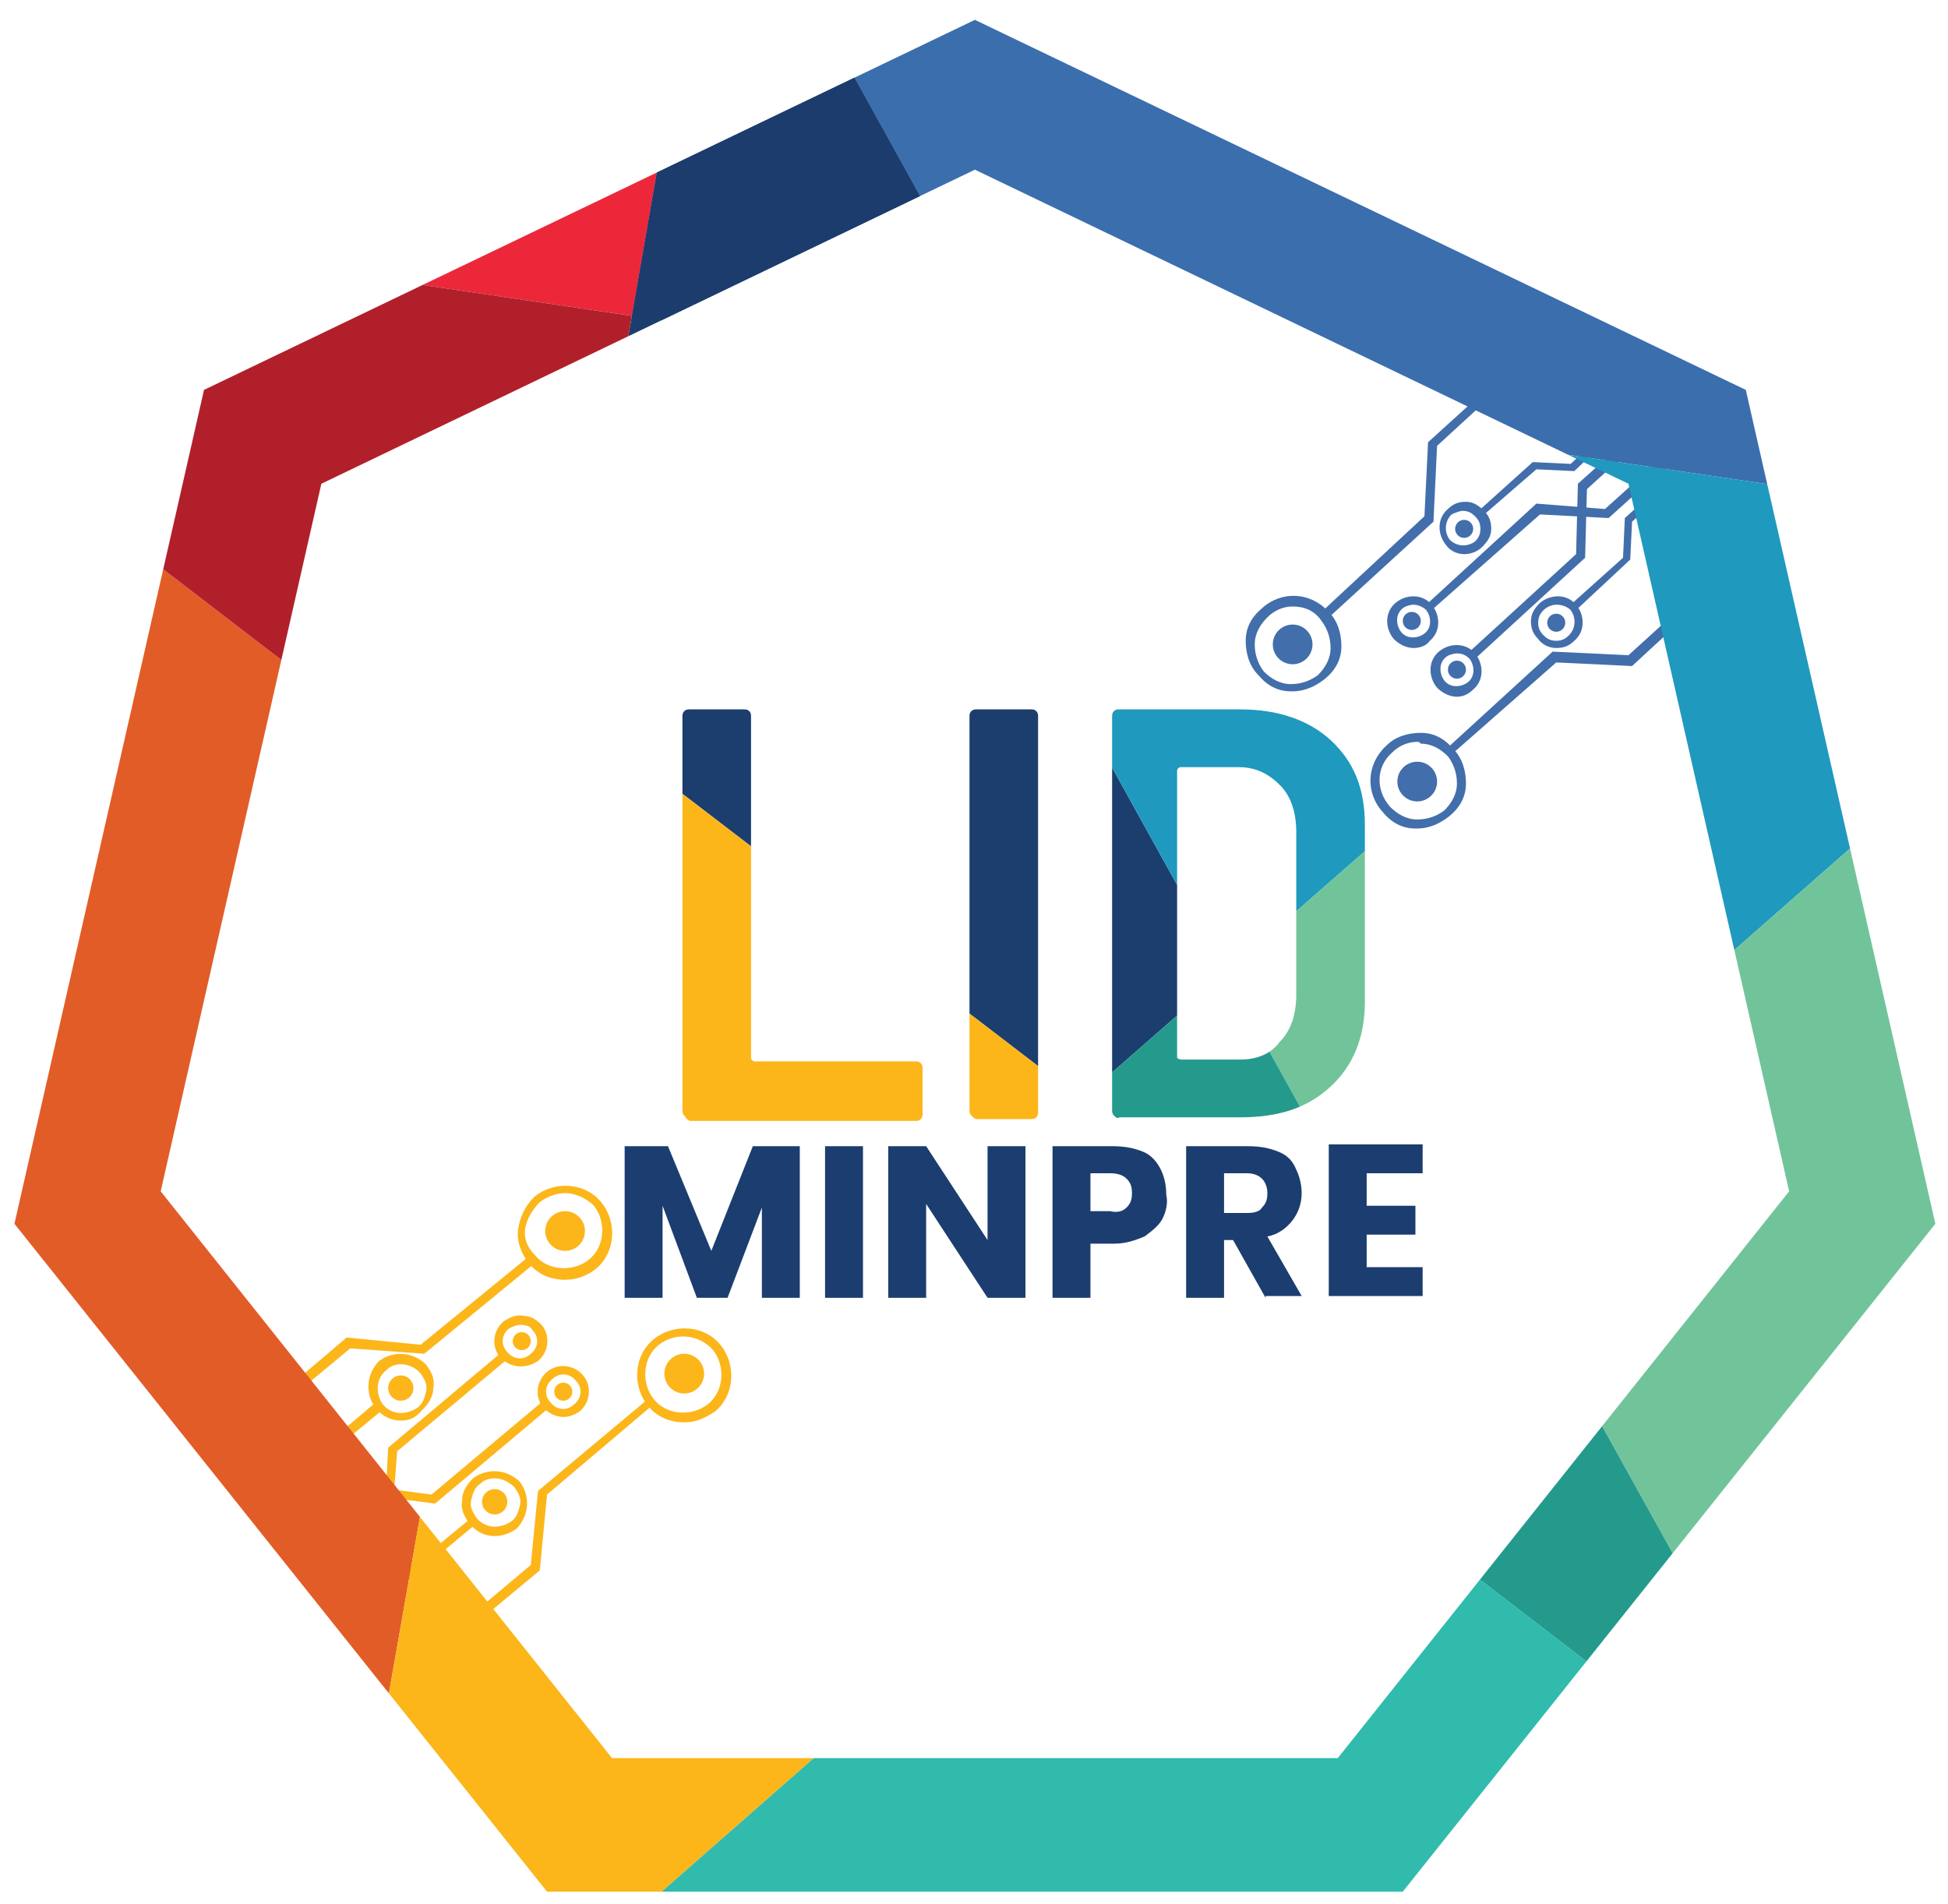 <?xml version="1.0" encoding="utf-8"?>
<!-- Generator: Adobe Illustrator 26.0.3, SVG Export Plug-In . SVG Version: 6.00 Build 0)  -->
<svg version="1.1" id="Capa_1" xmlns="http://www.w3.org/2000/svg" xmlns:xlink="http://www.w3.org/1999/xlink" x="0px" y="0px"
	 viewBox="0 0 107.9 105.5" style="enable-background:new 0 0 107.9 105.5;" xml:space="preserve">
<style type="text/css">
	.st0{fill:#426EAB;}
	.st1{fill:#FCB61A;}
	.st2{fill:#1C3D6F;}
	.st3{clip-path:url(#SVGID_00000166635160836618607610000012766099001856056465_);}
	.st4{fill:#1B3E6F;}
	.st5{fill:#E25C28;}
	.st6{fill:#3B6EAD;}
	.st7{fill:#ED273A;}
	.st8{fill:#30BBAD;}
	.st9{fill:#1F99BE;}
	.st10{fill:#71C499;}
	.st11{fill:#249A8D;}
	.st12{fill:#B1202A;}
	.st13{fill:#1C3C6D;}
	.st14{clip-path:url(#SVGID_00000048487162337955957620000000025377231664185780_);}
</style>
<g>
	<g>
		<g>
			<g>
				<g>
					<circle class="st0" cx="78.5" cy="43.3" r="1.1"/>
				</g>
				<g>
					<circle class="st0" cx="71.6" cy="35.7" r="1.1"/>
				</g>
				<g>
					<circle class="st0" cx="80.7" cy="37.1" r="0.5"/>
				</g>
				<g>
					<circle class="st0" cx="78.2" cy="34.4" r="0.5"/>
				</g>
			</g>
			<g>
				<g>
					<path class="st0" d="M78.5,45.9c0,0-0.1,0-0.1,0c-0.7,0-1.3-0.3-1.8-0.9c-1-1.1-0.9-2.7,0.2-3.7c0.5-0.5,1.2-0.7,1.9-0.7
						c0.7,0,1.3,0.3,1.8,0.9c0.5,0.5,0.7,1.2,0.7,1.9c0,0.7-0.3,1.3-0.9,1.8C79.8,45.6,79.2,45.9,78.5,45.9z M78.5,41.1
						c-0.5,0-1,0.2-1.4,0.6c-0.9,0.8-0.9,2.1-0.1,3c0.4,0.4,0.9,0.7,1.5,0.7c0.6,0,1.1-0.2,1.5-0.5c0.4-0.4,0.7-0.9,0.7-1.5
						c0-0.6-0.2-1.1-0.5-1.5c-0.4-0.4-0.9-0.7-1.5-0.7C78.6,41.1,78.6,41.1,78.5,41.1z"/>
				</g>
				<g>
					<polygon class="st0" points="80.4,41.8 80.1,41.5 86,36.1 90.2,36.3 97.9,29.3 98.2,29.7 90.4,36.9 86.2,36.7 					"/>
				</g>
				<g>
					<path class="st0" d="M71.6,38.3c0,0-0.1,0-0.1,0c-0.7,0-1.3-0.3-1.8-0.9c-0.5-0.5-0.7-1.2-0.7-1.9c0-0.7,0.3-1.3,0.9-1.8
						c1.1-1,2.7-0.9,3.7,0.2c0.5,0.5,0.7,1.2,0.7,1.9c0,0.7-0.3,1.3-0.9,1.8C72.9,38,72.3,38.3,71.6,38.3z M71.6,33.6
						c-0.5,0-1,0.2-1.4,0.6c-0.4,0.4-0.7,0.9-0.7,1.5c0,0.6,0.2,1.1,0.5,1.5c0.4,0.4,0.9,0.7,1.5,0.7c0.6,0,1.1-0.2,1.5-0.5l0,0
						c0.4-0.4,0.7-0.9,0.7-1.5c0-0.6-0.2-1.1-0.5-1.5C72.8,33.8,72.2,33.6,71.6,33.6z"/>
				</g>
				<g>
					<polygon class="st0" points="73.5,34.3 73.2,33.9 78.9,28.6 79.1,24.5 86.6,17.7 86.9,18 79.6,24.7 79.4,28.9 					"/>
				</g>
				<g>
					<g>
						<polygon class="st0" points="79.3,33.8 79,33.5 85.1,27.9 88.9,28.2 94.9,22.8 95.2,23.2 89.1,28.7 85.3,28.5 						"/>
					</g>
				</g>
				<g>
					<path class="st0" d="M80.7,38.6c-0.4,0-0.8-0.2-1.1-0.5c-0.5-0.6-0.5-1.5,0.1-2c0.6-0.5,1.5-0.5,2,0.1c0.5,0.6,0.5,1.5-0.1,2h0
						C81.4,38.4,81.1,38.6,80.7,38.6z M80.7,36.2c-0.2,0-0.5,0.1-0.6,0.2c-0.4,0.3-0.4,0.9-0.1,1.3c0.3,0.4,0.9,0.4,1.3,0.1
						c0.4-0.3,0.4-0.9,0.1-1.3C81.2,36.3,81,36.2,80.7,36.2z"/>
				</g>
				<g>
					<path class="st0" d="M78.3,35.9c-0.4,0-0.8-0.2-1.1-0.5c-0.5-0.6-0.5-1.5,0.1-2c0.6-0.5,1.5-0.5,2,0.1c0.5,0.6,0.5,1.5-0.1,2h0
						C79,35.8,78.6,35.9,78.3,35.9z M78.3,33.5c-0.2,0-0.5,0.1-0.6,0.2c-0.4,0.3-0.4,0.9-0.1,1.3c0.3,0.4,0.9,0.4,1.3,0.1
						c0.4-0.3,0.4-0.9,0.1-1.3C78.8,33.6,78.5,33.5,78.3,33.5z"/>
				</g>
				<g>
					<polygon class="st0" points="81.7,36.5 81.4,36.1 87.3,30.7 87.4,26.8 93.2,21.6 93.5,22 87.9,27.1 87.8,30.9 					"/>
				</g>
			</g>
		</g>
		<g>
			<g>
				<circle class="st0" cx="81.1" cy="29.3" r="0.5"/>
			</g>
			<g>
				<path class="st0" d="M81.1,30.7c-0.4,0-0.8-0.2-1-0.5c-0.5-0.6-0.5-1.5,0.1-2l0,0c0.3-0.3,0.6-0.4,1-0.4c0.4,0,0.7,0.2,1,0.5
					s0.4,0.6,0.4,1c0,0.4-0.2,0.7-0.5,1C81.8,30.6,81.4,30.7,81.1,30.7z M80.4,28.5L80.4,28.5c-0.4,0.4-0.4,1-0.1,1.4
					c0.4,0.4,1,0.4,1.4,0.1c0.2-0.2,0.3-0.4,0.3-0.7c0-0.3-0.1-0.5-0.3-0.7c-0.2-0.2-0.4-0.3-0.7-0.3C80.9,28.3,80.6,28.4,80.4,28.5
					z"/>
			</g>
			<g>
				<polygon class="st0" points="82.1,28.6 81.9,28.3 84.9,25.6 87,25.7 88.9,23.9 89.2,24.2 87.2,26.1 85.1,26 				"/>
			</g>
		</g>
		<g>
			<g>
				<path class="st0" d="M86.2,35.9C86.2,35.9,86.2,35.9,86.2,35.9c-0.4,0-0.8-0.2-1-0.5c-0.3-0.3-0.4-0.6-0.4-1
					c0-0.4,0.2-0.7,0.5-1c0.6-0.5,1.5-0.5,2,0.1c0.5,0.6,0.5,1.5-0.1,2l0,0C86.9,35.8,86.6,35.9,86.2,35.9z M86.2,33.5
					c-0.2,0-0.5,0.1-0.7,0.3c-0.2,0.2-0.3,0.4-0.3,0.7c0,0.3,0.1,0.5,0.3,0.7c0.2,0.2,0.4,0.3,0.7,0.3c0.3,0,0.5-0.1,0.7-0.3l0,0
					c0.4-0.4,0.4-1,0.1-1.4C86.8,33.6,86.5,33.5,86.2,33.5z"/>
			</g>
			<g>
				<circle class="st0" cx="86.2" cy="34.5" r="0.5"/>
			</g>
			<g>
				<polygon class="st0" points="87.3,33.8 87,33.5 89.9,30.9 90,28.7 92,26.9 92.3,27.2 90.4,28.9 90.3,31 				"/>
			</g>
		</g>
	</g>
	<g>
		<g>
			<path class="st1" d="M27.4,85.1c-0.5,0-1-0.2-1.4-0.7c-0.3-0.4-0.5-0.8-0.4-1.3c0-0.5,0.3-0.9,0.6-1.2c0.8-0.6,1.9-0.5,2.6,0.2
				c0.6,0.8,0.5,1.9-0.2,2.6l0,0C28.3,84.9,27.9,85.1,27.4,85.1z M27.4,81.9c-0.3,0-0.6,0.1-0.8,0.3c-0.3,0.2-0.4,0.5-0.5,0.9
				s0.1,0.7,0.3,1c0.5,0.6,1.3,0.6,1.9,0.2l0,0c0.3-0.2,0.4-0.5,0.5-0.9s-0.1-0.7-0.3-1C28.2,82.1,27.8,81.9,27.4,81.9z"/>
		</g>
		<g>
			<polygon class="st1" points="19,88 18.7,87.6 19.4,87 22.2,87.3 26.1,84.1 26.4,84.4 22.3,87.8 19.6,87.6 			"/>
		</g>
		<g>
			<circle class="st1" cx="27.4" cy="83.2" r="0.7"/>
		</g>
	</g>
	<g>
		<g>
			<path class="st1" d="M22.2,78.7c-0.5,0-1-0.2-1.4-0.7c-0.6-0.8-0.5-1.9,0.2-2.6l0,0c0.8-0.6,1.9-0.5,2.6,0.2
				c0.3,0.4,0.5,0.8,0.4,1.3c0,0.5-0.3,0.9-0.6,1.2C23,78.6,22.6,78.7,22.2,78.7z M21.4,75.9L21.4,75.9c-0.6,0.5-0.6,1.3-0.2,1.9
				c0.5,0.6,1.3,0.6,1.9,0.2c0.3-0.2,0.4-0.5,0.5-0.9s-0.1-0.7-0.3-1C22.8,75.5,21.9,75.4,21.4,75.9z"/>
		</g>
		<g>
			<polygon class="st1" points="16.2,84.8 15.9,84.4 16.5,83.8 16.8,81.1 20.8,77.7 21.2,78.1 17.3,81.3 17,84.1 			"/>
		</g>
		<g>
			<circle class="st1" cx="22.2" cy="76.9" r="0.7"/>
		</g>
	</g>
	<g>
		<g>
			<path class="st2" d="M44.3,63.5v8.4h-2.1v-5l-1.9,5h-1.7l-1.9-5.1v5.1h-2.1v-8.4h2.4l2.4,5.8l2.3-5.8H44.3z"/>
			<path class="st2" d="M47.8,63.5v8.4h-2.1v-8.4H47.8z"/>
			<path class="st2" d="M56.8,71.9h-2.1l-3.4-5.2v5.2h-2.1v-8.4h2.1l3.4,5.2v-5.2h2.1V71.9z"/>
			<path class="st2" d="M64.4,67.5c-0.2,0.4-0.6,0.7-1,1c-0.5,0.2-1,0.4-1.7,0.4h-1.3v3h-2.1v-8.4h3.3c0.7,0,1.2,0.1,1.7,0.3
				c0.5,0.2,0.8,0.6,1,1c0.2,0.4,0.3,0.9,0.3,1.4C64.7,66.6,64.6,67.1,64.4,67.5z M62.4,66.9c0.2-0.2,0.3-0.4,0.3-0.8
				s-0.1-0.6-0.3-0.8c-0.2-0.2-0.5-0.3-0.9-0.3h-1.1v2.1h1.1C61.9,67.2,62.2,67.1,62.4,66.9z"/>
			<path class="st2" d="M70.1,71.9l-1.8-3.2h-0.5v3.2h-2.1v-8.4h3.4c0.7,0,1.2,0.1,1.7,0.3c0.5,0.2,0.8,0.5,1,1
				c0.2,0.4,0.3,0.9,0.3,1.3c0,0.6-0.2,1.1-0.5,1.5c-0.3,0.4-0.8,0.8-1.4,0.9l1.9,3.3H70.1z M67.8,67.2h1.3c0.4,0,0.7-0.1,0.8-0.3
				c0.2-0.2,0.3-0.4,0.3-0.8c0-0.3-0.1-0.6-0.3-0.8c-0.2-0.2-0.5-0.3-0.8-0.3h-1.3V67.2z"/>
			<path class="st2" d="M75.7,65.1v1.7h2.7v1.6h-2.7v1.8h3.1v1.6h-5.2v-8.4h5.2v1.6H75.7z"/>
		</g>
	</g>
	<g>
		<g>
			<g>
				<circle class="st1" cx="31.3" cy="68.2" r="1.1"/>
			</g>
			<g>
				<circle class="st1" cx="37.9" cy="76.1" r="1.1"/>
			</g>
			<g>
				<circle class="st1" cx="28.9" cy="74.3" r="0.5"/>
			</g>
			<g>
				<circle class="st1" cx="31.2" cy="77.1" r="0.5"/>
			</g>
		</g>
		<g>
			<g>
				<path class="st1" d="M31.3,70.9c-0.8,0-1.5-0.3-2-0.9c-0.4-0.5-0.7-1.2-0.6-1.9s0.4-1.3,0.9-1.8c1.1-0.9,2.8-0.8,3.7,0.3
					c0.9,1.1,0.8,2.8-0.3,3.7l0,0C32.5,70.7,31.9,70.9,31.3,70.9z M31.3,66.1c-0.5,0-1,0.2-1.4,0.5c-0.4,0.4-0.7,0.9-0.8,1.4
					c-0.1,0.6,0.1,1.1,0.5,1.5c0.7,0.9,2.1,1,3,0.3l0,0c0.9-0.7,1-2.1,0.3-3C32.5,66.4,31.9,66.1,31.3,66.1z"/>
			</g>
			<g>
				<polygon class="st1" points="13.5,79.6 13.2,79.2 19.2,74.1 23.3,74.5 29.3,69.6 29.6,70 23.5,75 19.4,74.7 				"/>
			</g>
			<g>
				<path class="st1" d="M37.9,78.8c-0.8,0-1.5-0.3-2-0.9c-0.9-1.1-0.8-2.8,0.3-3.7l0,0c1.1-0.9,2.8-0.8,3.7,0.3
					c0.9,1.1,0.8,2.8-0.3,3.7C39,78.6,38.5,78.8,37.9,78.8z M36.5,74.5L36.5,74.5c-0.9,0.7-1,2.1-0.3,3c0.7,0.9,2.1,1,3,0.3
					c0.9-0.7,1-2.1,0.3-3C38.7,73.9,37.4,73.8,36.5,74.5z"/>
			</g>
			<g>
				<polygon class="st1" points="22.8,92.9 22.5,92.5 29.4,86.7 29.8,82.6 35.9,77.5 36.2,77.8 30.3,82.8 29.9,87 				"/>
			</g>
			<g>
				<g>
					<polygon class="st1" points="17.2,85.4 16.9,85 20.1,82.3 23.9,82.8 30.1,77.6 30.4,78 24.1,83.3 20.2,82.8 					"/>
				</g>
			</g>
			<g>
				<path class="st1" d="M28.8,75.7c-0.4,0-0.8-0.2-1.1-0.5c-0.5-0.6-0.4-1.5,0.2-2c0.3-0.2,0.7-0.4,1.1-0.3c0.4,0,0.7,0.2,1,0.5
					c0.5,0.6,0.4,1.5-0.2,2C29.5,75.6,29.2,75.7,28.8,75.7z M28.8,73.4c-0.2,0-0.4,0.1-0.6,0.2l0,0c-0.4,0.3-0.5,0.9-0.1,1.3
					c0.3,0.4,0.9,0.5,1.3,0.1c0.4-0.3,0.5-0.9,0.1-1.3C29.4,73.5,29.2,73.4,28.8,73.4C28.9,73.4,28.9,73.4,28.8,73.4z"/>
			</g>
			<g>
				<path class="st1" d="M31.2,78.5c-0.4,0-0.8-0.2-1.1-0.5c-0.5-0.6-0.4-1.5,0.2-2l0,0c0.6-0.5,1.5-0.4,2,0.2
					c0.5,0.6,0.4,1.5-0.2,2C31.8,78.4,31.5,78.5,31.2,78.5z M30.6,76.4L30.6,76.4c-0.4,0.3-0.5,0.9-0.1,1.3c0.3,0.4,0.9,0.5,1.3,0.1
					c0.4-0.3,0.5-0.9,0.1-1.3C31.6,76.1,31,76,30.6,76.4z"/>
			</g>
			<g>
				<polygon class="st1" points="18.4,87.1 18.1,86.7 21.3,84 21.5,80.2 27.8,74.9 28.1,75.3 22,80.4 21.7,84.3 				"/>
			</g>
		</g>
	</g>
	<g>
		<defs>
			<path id="SVGID_1_" d="M54,9.4l36.2,17.4l8.9,39.2l-25,31.4H33.9l-25-31.4l8.9-39.2L54,9.4 M54,1.1L11.3,21.6L0.8,67.8l29.5,37
				h47.4l29.5-37L96.7,21.6L54,1.1L54,1.1z"/>
		</defs>
		<clipPath id="SVGID_00000091729264544302399140000013747459917977234343_">
			<use xlink:href="#SVGID_1_"  style="overflow:visible;"/>
		</clipPath>
		<g style="clip-path:url(#SVGID_00000091729264544302399140000013747459917977234343_);">
			<polygon class="st4" points="56.4,20.7 39.7,-9.5 35,17.5 29.7,47.4 68.3,77 81.3,65.6 			"/>
			<polygon class="st5" points="-19.8,9.4 16.5,122.5 29.7,47.4 			"/>
			<polygon class="st1" points="29.7,47.4 16.5,122.5 68.3,77 			"/>
			<polygon class="st6" points="121.5,30.3 39.7,-9.5 56.4,20.7 			"/>
			<polygon class="st7" points="39.7,-9.5 -19.8,9.4 35,17.5 			"/>
			<polygon class="st8" points="16.5,122.5 102,102.9 68.3,77 			"/>
			<polygon class="st9" points="81.3,65.6 121.5,30.3 56.4,20.7 			"/>
			<polygon class="st10" points="81.3,65.6 102,102.9 121.5,30.3 			"/>
			<polygon class="st11" points="68.3,77 102,102.9 81.3,65.6 			"/>
			<polygon class="st12" points="35,17.5 -19.8,9.4 29.7,47.4 			"/>
			<polygon class="st13" points="56.4,20.7 39.7,-9.5 35,17.5 			"/>
		</g>
	</g>
	<g>
		<defs>
			<path id="SVGID_00000176039140284099267990000010604983316491112584_" d="M37.9,61.8c-0.1-0.1-0.1-0.2-0.1-0.3V39.7
				c0-0.1,0-0.2,0.1-0.3c0.1-0.1,0.2-0.1,0.3-0.1h3c0.1,0,0.2,0,0.3,0.1c0.1,0.1,0.1,0.2,0.1,0.3v18.9c0,0.1,0.1,0.2,0.2,0.2h8.9
				c0.1,0,0.2,0,0.3,0.1c0.1,0.1,0.1,0.2,0.1,0.3v2.5c0,0.1,0,0.2-0.1,0.3c-0.1,0.1-0.2,0.1-0.3,0.1H38.2C38,62,38,61.9,37.9,61.8z
				 M53.8,61.8c-0.1-0.1-0.1-0.2-0.1-0.3V39.7c0-0.1,0-0.2,0.1-0.3c0.1-0.1,0.2-0.1,0.3-0.1h3c0.1,0,0.2,0,0.3,0.1
				c0.1,0.1,0.1,0.2,0.1,0.3v21.9c0,0.1,0,0.2-0.1,0.3c-0.1,0.1-0.2,0.1-0.3,0.1h-3C54,62,53.9,61.9,53.8,61.8z M61.7,61.8
				c-0.1-0.1-0.1-0.2-0.1-0.3V39.7c0-0.1,0-0.2,0.1-0.3c0.1-0.1,0.2-0.1,0.3-0.1h6.7c2.1,0,3.8,0.6,5,1.7c1.3,1.2,1.9,2.7,1.9,4.7
				v9.8c0,1.9-0.6,3.5-1.9,4.7c-1.3,1.2-2.9,1.7-5,1.7H62C61.9,62,61.8,61.9,61.7,61.8z M65.5,58.7l3.2,0c0.9,0,1.7-0.3,2.2-1
				c0.6-0.6,0.9-1.5,0.9-2.6v-9c0-1.1-0.3-2-0.9-2.6c-0.6-0.6-1.3-1-2.3-1h-3.2c-0.1,0-0.2,0.1-0.2,0.2v15.9
				C65.3,58.7,65.4,58.7,65.5,58.7z"/>
		</defs>
		<clipPath id="SVGID_00000183220270752593679770000013186454033225187713_">
			<use xlink:href="#SVGID_00000176039140284099267990000010604983316491112584_"  style="overflow:visible;"/>
		</clipPath>
		<g style="clip-path:url(#SVGID_00000183220270752593679770000013186454033225187713_);">
			<polygon class="st4" points="52.5,26.1 42.2,7.4 39.2,24.1 36,42.6 59.9,60.9 67.9,53.9 			"/>
			<polygon class="st5" points="5.3,19.1 27.8,89.1 36,42.6 			"/>
			<polygon class="st1" points="36,42.6 27.8,89.1 59.9,60.9 			"/>
			<polygon class="st6" points="92.8,32.1 42.2,7.4 52.5,26.1 			"/>
			<polygon class="st7" points="42.2,7.4 5.3,19.1 39.2,24.1 			"/>
			<polygon class="st8" points="27.8,89.1 80.7,77 59.9,60.9 			"/>
			<polygon class="st9" points="67.9,53.9 92.8,32.1 52.5,26.1 			"/>
			<polygon class="st10" points="67.9,53.9 80.7,77 92.8,32.1 			"/>
			<polygon class="st11" points="59.9,60.9 80.7,77 67.9,53.9 			"/>
			<polygon class="st12" points="39.2,24.1 5.3,19.1 36,42.6 			"/>
			<polygon class="st13" points="52.5,26.1 42.2,7.4 39.2,24.1 			"/>
		</g>
	</g>
</g>
</svg>
